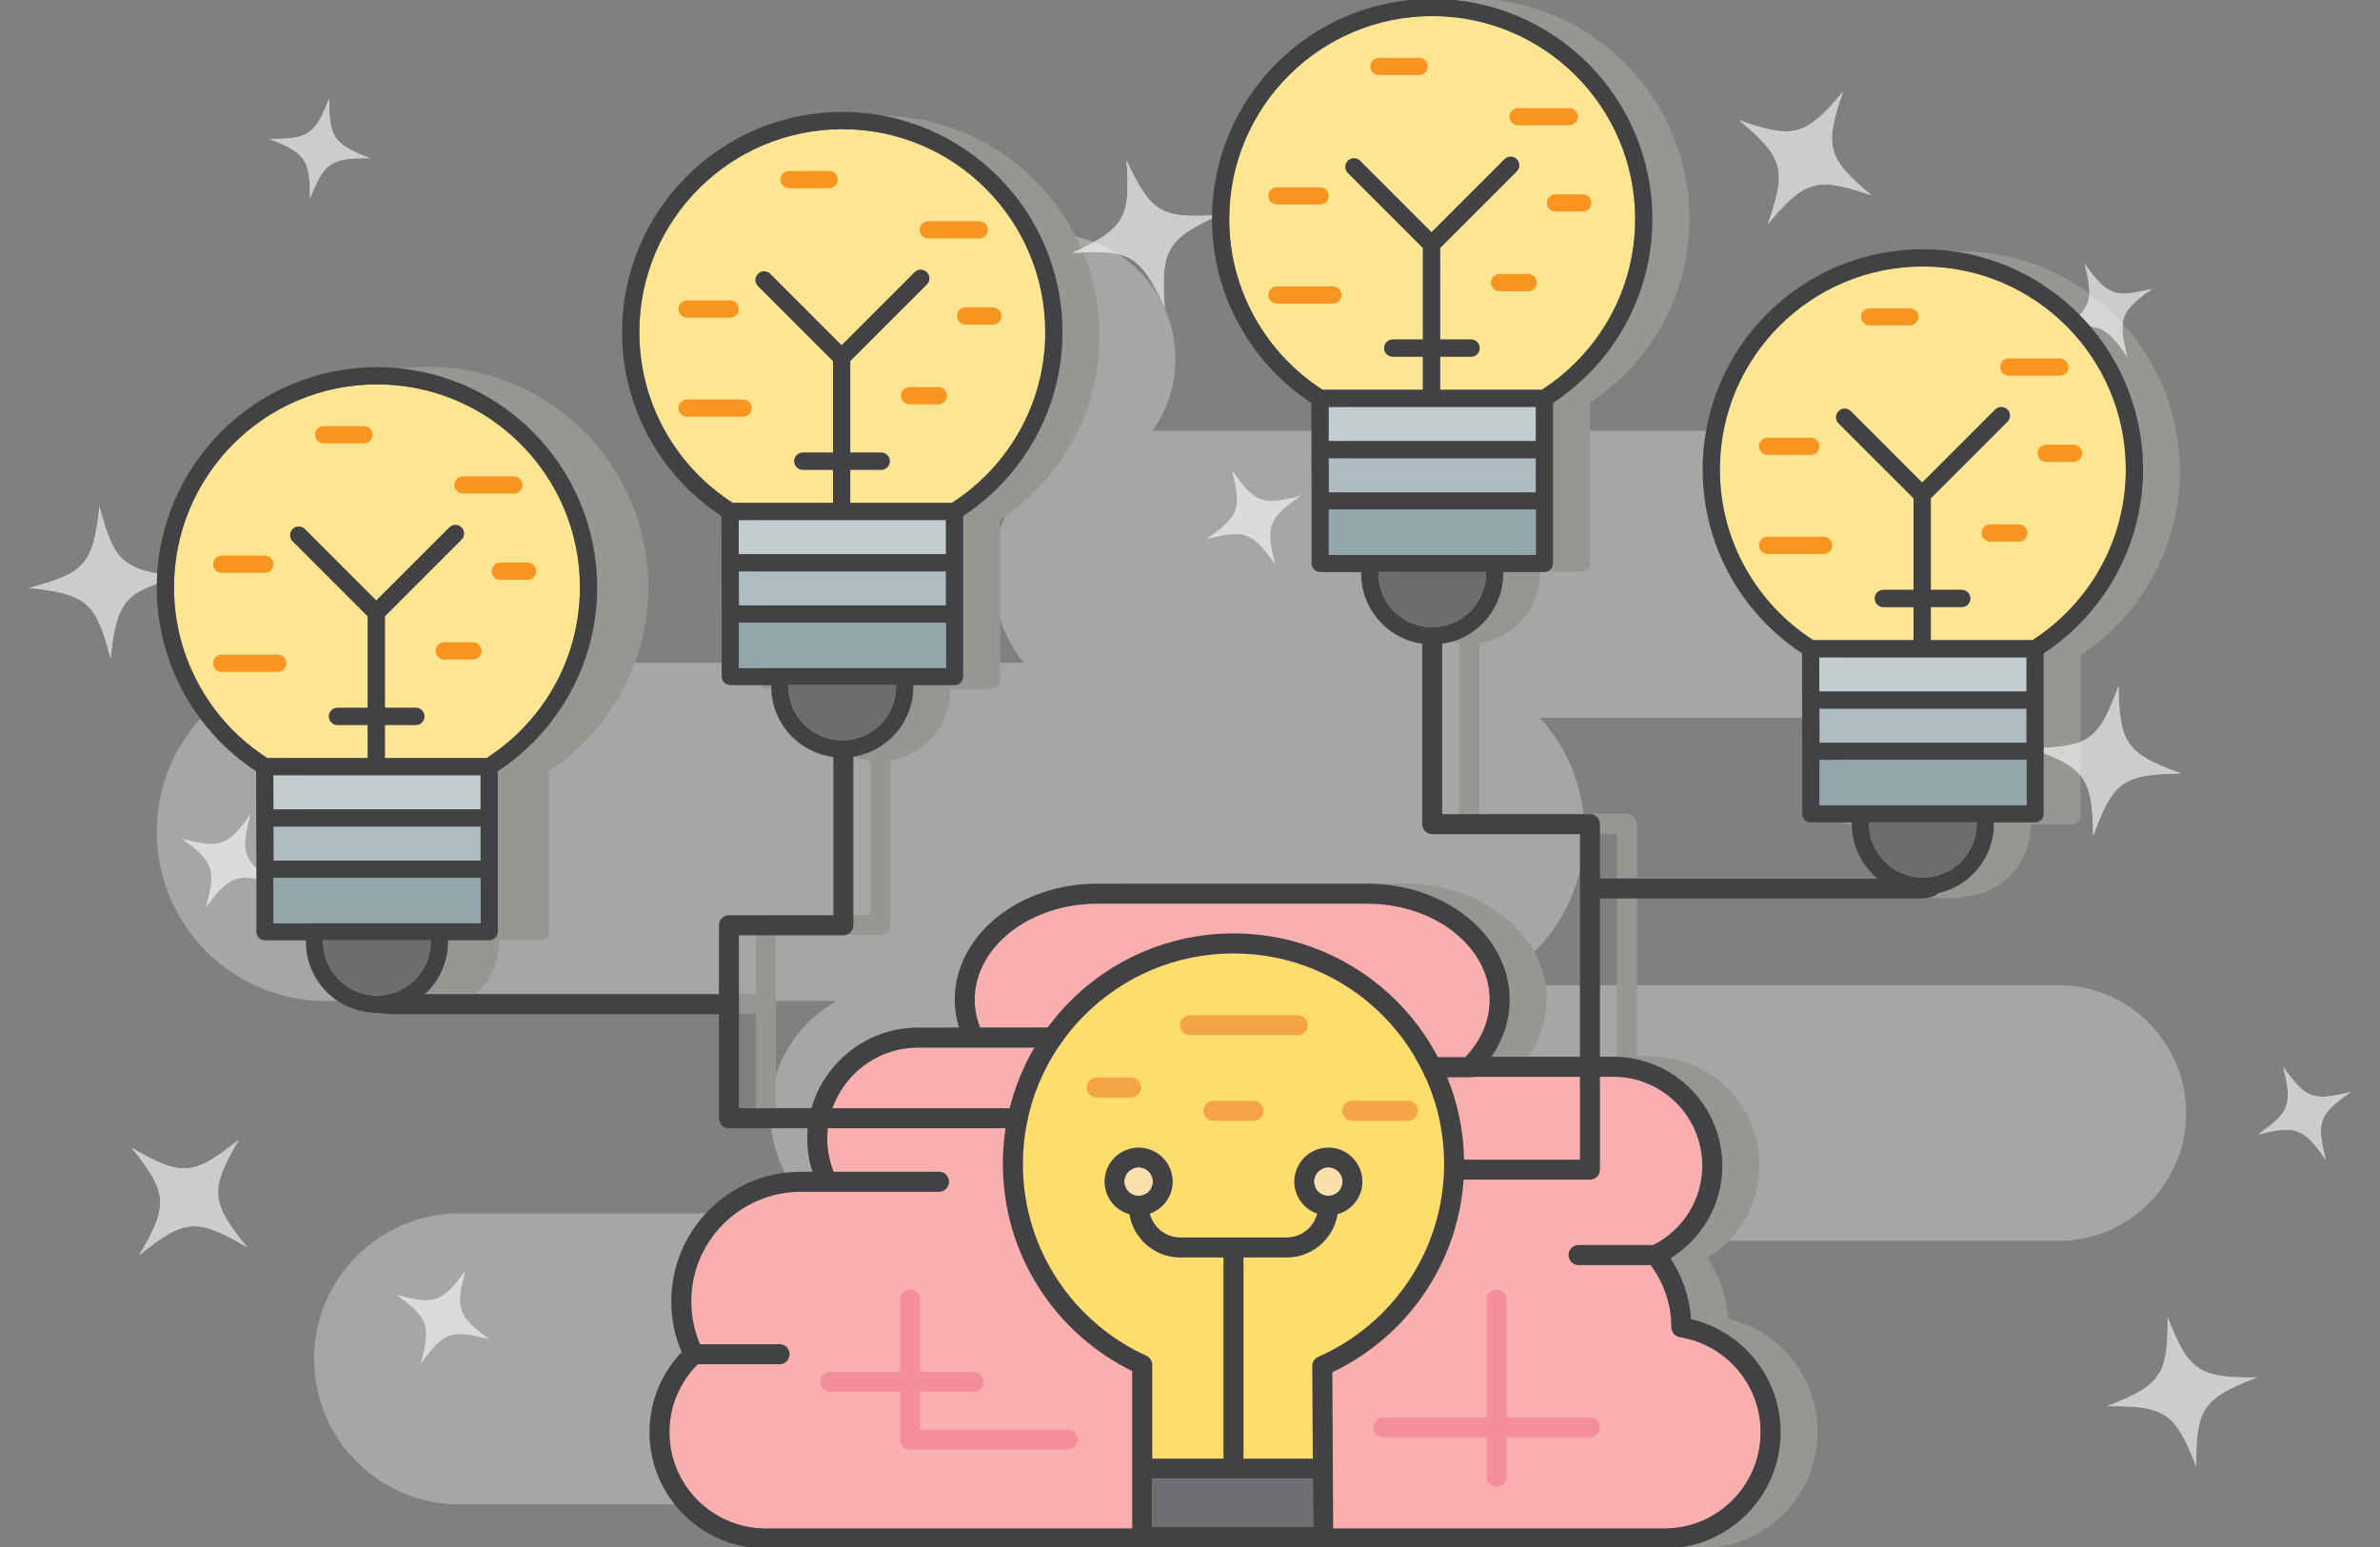 <?xml version="1.0" encoding="utf-8"?>
<!-- Generator: Adobe Illustrator 16.0.0, SVG Export Plug-In . SVG Version: 6.00 Build 0)  -->
<!DOCTYPE svg PUBLIC "-//W3C//DTD SVG 1.1//EN" "http://www.w3.org/Graphics/SVG/1.1/DTD/svg11.dtd">
<svg version="1.1" id="Layer_1" xmlns="http://www.w3.org/2000/svg" xmlns:xlink="http://www.w3.org/1999/xlink" x="0px" y="0px"
	 width="500px" height="325px" viewBox="0 0 500 325" enable-background="new 0 0 500 325" xml:space="preserve">
<rect x="0" y="0" width="500" height="325" fill="#808080" stroke="none"/>
<g>
	<path opacity="0.3" fill="#FFFFFF" d="M68.461,210.291h107.314c-8.31,4.568-13.949,13.4-13.949,23.552
		c0,8.547,4.009,16.145,10.239,21.067H96.557c-16.887,0-30.571,13.688-30.571,30.57c0,16.882,13.685,30.568,30.571,30.568h119.802
		c16.884,0,30.569-13.687,30.569-30.568c0-10.218-5.027-19.233-12.72-24.785h198.21c14.828,0,26.852-12.026,26.852-26.853
		c0-14.834-12.023-26.854-26.852-26.854H312.223c12.172-5.635,20.633-17.927,20.633-32.225c0-9.244-3.561-17.641-9.349-23.959
		h58.517c16.652,0,30.152-13.504,30.152-30.159c0-16.651-13.5-30.153-30.152-30.153h-139.87c2.989-4.264,4.774-9.438,4.774-15.039
		c0-14.513-11.763-26.272-26.273-26.272h-48.25c-14.51,0-26.272,11.76-26.272,26.272c0,14.51,11.763,26.272,26.272,26.272h42.884
		c-4.179,5.171-6.698,11.752-6.698,18.92c0,7.024,2.422,13.471,6.451,18.594H68.461c-19.619,0-35.525,15.907-35.525,35.524
		C32.936,194.387,48.842,210.291,68.461,210.291z"/>
	<path fill="#989690" d="M411.681,52.775c-25.55,0.001-46.257,20.709-46.257,46.256c0,16.16,8.308,30.371,20.87,38.637l0.024,9.816
		l0,0l0.028,10.775v13.119c0,0.477,0.192,0.943,0.53,1.28c0.337,0.337,0.803,0.528,1.279,0.528h8.598v0.283
		c0,4.371,1.887,8.288,4.879,11.018h-57.729v-11.423c0-1.16-0.94-2.101-2.102-2.101h-31.041v-35.71c0-0.036-0.01-0.07-0.011-0.104
		c7.253-1.019,12.836-7.23,12.837-14.766v-0.281h8.653c0.477,0,0.942-0.193,1.278-0.53c0.338-0.337,0.53-0.803,0.53-1.28V105.17
		V94.394V84.58c12.556-8.266,20.868-22.476,20.868-38.633c-0.002-25.549-20.713-46.256-46.258-46.258
		c-25.551,0.002-46.256,20.709-46.256,46.258c0,16.159,8.307,30.371,20.869,38.635l0.023,9.816c0,0.001,0,0.001,0,0.001
		l0.029,10.775v13.118c0,0.478,0.193,0.943,0.53,1.28s0.802,0.53,1.28,0.53h8.596v0.281c0,7.536,5.585,13.749,12.838,14.766
		c-0.002,0.035-0.01,0.068-0.01,0.104v37.811c0,0.553,0.224,1.095,0.615,1.485c0.391,0.392,0.932,0.615,1.484,0.615h31.043v46.77
		h-18.596c2.414-3.506,3.836-7.583,3.834-11.943c0.002-6.896-3.504-13.074-8.947-17.421c-5.447-4.36-12.86-6.994-21.006-6.997
		h-56.69c-8.147,0.003-15.56,2.637-21.008,6.998c-5.438,4.348-8.944,10.526-8.942,17.42c-0.002,2.01,0.338,3.951,0.901,5.809h-8.528
		c-10.682,0.001-19.662,7.172-22.445,16.957H163.02v-36.352h21.939c0.553,0,1.094-0.225,1.484-0.616
		c0.392-0.391,0.616-0.933,0.616-1.485v-34.567c7.137-1.119,12.6-7.276,12.601-14.729v-0.282h8.653c0.477,0,0.942-0.193,1.28-0.529
		c0.337-0.338,0.529-0.805,0.529-1.28v-13.125v-10.774v-9.814c12.555-8.265,20.867-22.475,20.867-38.633
		c0-25.55-20.713-46.256-46.258-46.258c-25.55,0.002-46.256,20.709-46.256,46.258c0,16.158,8.307,30.371,20.869,38.635l0.023,9.816
		c0,0,0,0,0,0.002l0.029,10.775v13.118c0,0.476,0.193,0.942,0.53,1.28c0.337,0.336,0.804,0.529,1.28,0.529h8.596v0.282
		c0,7.61,5.695,13.874,13.054,14.798v32.398h-21.939c-0.553,0-1.095,0.224-1.484,0.615c-0.392,0.391-0.616,0.933-0.616,1.484v14.471
		H99.986c2.992-2.73,4.882-6.647,4.882-11.019v-0.282h8.652c0.478,0,0.943-0.193,1.28-0.529c0.337-0.337,0.529-0.803,0.529-1.28
		v-13.124v-10.775v-9.813c12.555-8.266,20.867-22.476,20.867-38.634c0-25.548-20.713-46.256-46.258-46.257
		c-25.549,0.001-46.256,20.709-46.256,46.257c0,16.16,8.307,30.371,20.869,38.636l0.023,9.816c0,0.001,0,0.001,0,0.001l0.031,10.775
		v13.118c0,0.478,0.191,0.943,0.528,1.28c0.337,0.336,0.804,0.529,1.28,0.529h8.596v0.282c0.002,7.857,6.068,14.277,13.771,14.87
		c0.331,0.22,0.729,0.35,1.157,0.35h68.879v21.882c0,0.552,0.225,1.094,0.616,1.485c0.39,0.391,0.932,0.615,1.484,0.615h16.559
		c-0.067,0.723-0.111,1.455-0.111,2.195c0,2.425,0.405,4.747,1.095,6.941h-2.399c-15.058,0-27.259,12.202-27.261,27.259
		c0,3.78,0.788,7.374,2.182,10.639c-4.162,4.374-6.759,10.28-6.758,16.803c0,13.498,10.941,24.438,24.439,24.44h188.754
		c13.496-0.002,24.438-10.942,24.438-24.44c-0.003-11.562-8.028-21.202-18.813-23.747c-0.313-4.699-1.86-9.067-4.33-12.768
		c6.527-4.026,10.893-11.22,10.895-19.456c-0.002-12.642-10.246-22.888-22.889-22.89h-2.814v-33.246h67.691
		c0.426,0,0.818-0.128,1.148-0.344c7.748-0.549,13.863-6.988,13.864-14.875v-0.283h8.653c0.478,0,0.943-0.191,1.279-0.528
		c0.338-0.337,0.53-0.804,0.53-1.28v-13.124v-10.775v-9.813c12.556-8.266,20.866-22.477,20.866-38.635
		C457.938,73.482,437.225,52.776,411.681,52.775z"/>
	<g opacity="0.6">
		<g>
			<g>
				<path fill="#FFFFFF" d="M50.169,239.44c-6.153,10.516-5.968,13.038,1.667,22.532c-10.514-6.152-13.038-5.967-22.532,1.666
					c6.155-10.513,5.968-13.037-1.667-22.532C38.152,247.262,40.674,247.075,50.169,239.44z"/>
				<path fill="#FFFFFF" d="M50.169,239.44c-6.153,10.516-5.968,13.038,1.667,22.532c-10.514-6.152-13.038-5.967-22.532,1.666
					c6.155-10.513,5.968-13.037-1.667-22.532C38.152,247.262,40.674,247.075,50.169,239.44z"/>
			</g>
			<g>
				<path fill="#FFFFFF" d="M88.445,286.379c2.147-7.896,1.584-9.498-5.029-14.316c7.895,2.146,9.5,1.582,14.317-5.031
					c-2.147,7.896-1.583,9.5,5.03,14.319C94.865,279.203,93.264,279.766,88.445,286.379z"/>
				<path fill="#FFFFFF" d="M88.445,286.379c2.147-7.896,1.584-9.498-5.029-14.316c7.895,2.146,9.5,1.582,14.317-5.031
					c-2.147,7.896-1.583,9.5,5.03,14.319C94.865,279.203,93.264,279.766,88.445,286.379z"/>
			</g>
			<g>
				<path fill="#FFFFFF" d="M43.309,190.539c2.149-7.898,1.586-9.5-5.028-14.318c7.896,2.147,9.498,1.583,14.317-5.03
					c-2.146,7.897-1.582,9.499,5.031,14.318C49.73,183.361,48.127,183.926,43.309,190.539z"/>
				<path fill="#FFFFFF" d="M43.309,190.539c2.149-7.898,1.586-9.5-5.028-14.318c7.896,2.147,9.498,1.583,14.317-5.03
					c-2.146,7.897-1.582,9.499,5.031,14.318C49.73,183.361,48.127,183.926,43.309,190.539z"/>
			</g>
			<g>
				<path fill="#FFFFFF" d="M65.115,41.746c0.066-8.184-0.888-9.591-8.512-12.563c8.184,0.063,9.59-0.89,12.565-8.515
					c-0.063,8.185,0.89,9.59,8.513,12.566C69.498,33.168,68.09,34.122,65.115,41.746z"/>
				<path fill="#FFFFFF" d="M65.115,41.746c0.066-8.184-0.888-9.591-8.512-12.563c8.184,0.063,9.59-0.89,12.565-8.515
					c-0.063,8.185,0.89,9.59,8.513,12.566C69.498,33.168,68.09,34.122,65.115,41.746z"/>
			</g>
			<g>
				<path fill="#FFFFFF" d="M37.992,121.176c-11.792,3.069-13.445,4.981-14.775,17.093c-3.07-11.79-4.984-13.443-17.096-14.774
					c11.791-3.069,13.446-4.982,14.778-17.094C23.967,118.192,25.88,119.845,37.992,121.176z"/>
				<path fill="#FFFFFF" d="M37.992,121.176c-11.792,3.069-13.445,4.981-14.775,17.093c-3.07-11.79-4.984-13.443-17.096-14.774
					c11.791-3.069,13.446-4.982,14.778-17.094C23.967,118.192,25.88,119.845,37.992,121.176z"/>
			</g>
		</g>
		<g>
			<g>
				<path fill="#FFFFFF" d="M256.145,45.138c-11.047,5.143-12.328,7.323-11.455,19.474c-5.145-11.043-7.325-12.325-19.478-11.451
					c11.046-5.145,12.329-7.324,11.456-19.478C241.811,44.729,243.992,46.009,256.145,45.138z"/>
				<path fill="#FFFFFF" d="M256.145,45.138c-11.047,5.143-12.328,7.323-11.455,19.474c-5.145-11.043-7.325-12.325-19.478-11.451
					c11.046-5.145,12.329-7.324,11.456-19.478C241.811,44.729,243.992,46.009,256.145,45.138z"/>
			</g>
			<g>
				<path fill="#FFFFFF" d="M253.611,113.184c6.698-4.704,7.289-6.296,5.279-14.228c4.703,6.697,6.295,7.286,14.23,5.278
					c-6.699,4.703-7.289,6.296-5.281,14.229C263.138,111.766,261.545,111.174,253.611,113.184z"/>
				<path fill="#FFFFFF" d="M253.611,113.184c6.698-4.704,7.289-6.296,5.279-14.228c4.703,6.697,6.295,7.286,14.23,5.278
					c-6.699,4.703-7.289,6.296-5.281,14.229C263.138,111.766,261.545,111.174,253.611,113.184z"/>
			</g>
			<g>
				<path fill="#FFFFFF" d="M432.661,69.598c6.697-4.703,7.288-6.297,5.278-14.227c4.705,6.696,6.297,7.286,14.23,5.276
					c-6.697,4.704-7.288,6.296-5.281,14.229C442.187,68.178,440.594,67.588,432.661,69.598z"/>
				<path fill="#FFFFFF" d="M432.661,69.598c6.697-4.703,7.288-6.297,5.278-14.227c4.705,6.696,6.297,7.286,14.23,5.276
					c-6.697,4.704-7.288,6.296-5.281,14.229C442.187,68.178,440.594,67.588,432.661,69.598z"/>
			</g>
			<g>
				<path fill="#FFFFFF" d="M474.369,238.34c6.699-4.703,7.289-6.297,5.278-14.227c4.704,6.696,6.296,7.286,14.231,5.276
					c-6.699,4.704-7.29,6.296-5.282,14.229C483.896,236.92,482.303,236.33,474.369,238.34z"/>
				<path fill="#FFFFFF" d="M474.369,238.34c6.699-4.703,7.289-6.297,5.278-14.227c4.704,6.696,6.296,7.286,14.231,5.276
					c-6.699,4.704-7.29,6.296-5.282,14.229C483.896,236.92,482.303,236.33,474.369,238.34z"/>
			</g>
			<g>
				<path fill="#FFFFFF" d="M393.188,41.062c-11.51-3.998-13.948-3.328-21.781,6.003c3.997-11.508,3.324-13.949-6.006-21.783
					c11.508,4,13.948,3.327,21.784-6.003C383.184,30.788,383.855,33.225,393.188,41.062z"/>
				<path fill="#FFFFFF" d="M393.188,41.062c-11.51-3.998-13.948-3.328-21.781,6.003c3.997-11.508,3.324-13.949-6.006-21.783
					c11.508,4,13.948,3.327,21.784-6.003C383.184,30.788,383.855,33.225,393.188,41.062z"/>
			</g>
			<g>
				<path fill="#FFFFFF" d="M458.17,162.493c-12.182,0.18-14.244,1.646-18.413,13.094c-0.181-12.182-1.647-14.243-13.096-18.413
					c12.183-0.18,14.245-1.646,18.415-13.094C445.256,156.262,446.722,158.323,458.17,162.493z"/>
				<path fill="#FFFFFF" d="M458.17,162.493c-12.182,0.18-14.244,1.646-18.413,13.094c-0.181-12.182-1.647-14.243-13.096-18.413
					c12.183-0.18,14.245-1.646,18.415-13.094C445.256,156.262,446.722,158.323,458.17,162.493z"/>
			</g>
			<g>
				<path fill="#FFFFFF" d="M474.084,289.391c-11.352,4.423-12.773,6.518-12.68,18.699c-4.426-11.353-6.52-12.771-18.703-12.68
					c11.353-4.425,12.773-6.518,12.684-18.7C459.807,288.063,461.9,289.48,474.084,289.391z"/>
				<path fill="#FFFFFF" d="M474.084,289.391c-11.352,4.423-12.773,6.518-12.68,18.699c-4.426-11.353-6.52-12.771-18.703-12.68
					c11.353-4.425,12.773-6.518,12.684-18.7C459.807,288.063,461.9,289.48,474.084,289.391z"/>
			</g>
		</g>
	</g>
	<g>
		<g>
			<path fill="#F8AFAD" d="M352.904,280.918c-1.014-0.164-1.762-1.044-1.764-2.071c-0.009-4.909-1.635-9.414-4.359-13.076h-15.148
				c-1.16,0-2.101-0.941-2.101-2.101c0-1.16,0.94-2.101,2.101-2.101h15.689c6.113-3.086,10.306-9.371,10.305-16.671
				c-0.002-5.166-2.089-9.826-5.473-13.215c-3.389-3.385-8.049-5.473-13.216-5.473h-28.307c-0.546,0-1.11,0.033-1.691,0.087
				c-0.022,0.001-0.043-0.005-0.065-0.005c-0.041,0.004-0.082,0.014-0.123,0.014H297.77c-1.16,0-2.102-0.941-2.102-2.101
				c0-1.16,0.941-2.101,2.102-2.101h10.074c3.246-3.423,5.113-7.568,5.116-12.039c-0.001-5.433-2.731-10.412-7.37-14.143
				c-4.633-3.715-11.146-6.077-18.381-6.074H230.52c-7.238-0.003-13.75,2.359-18.381,6.074c-4.64,3.73-7.368,8.709-7.37,14.143
				c0.001,2.015,0.41,3.951,1.132,5.809h15.502c1.159,0,2.1,0.94,2.1,2.1c0,1.16-0.94,2.102-2.1,2.102H204.5h-11.559
				c-5.299,0-10.074,2.141-13.545,5.608c-3.469,3.472-5.607,8.245-5.607,13.544c0,2.457,0.496,4.779,1.344,6.94h22.133
				c1.159,0,2.1,0.94,2.1,2.101s-0.94,2.101-2.1,2.101h-23.541h-5.443c-6.374,0.002-12.126,2.577-16.306,6.753
				c-4.177,4.18-6.752,9.932-6.753,16.306c0,3.188,0.66,6.209,1.838,8.972h16.701c1.161,0,2.102,0.94,2.102,2.101
				c0,1.159-0.94,2.101-2.102,2.101h-17.168c-3.661,3.67-5.946,8.684-5.947,14.269c0,5.595,2.262,10.642,5.928,14.312
				c3.67,3.666,8.716,5.927,14.311,5.928h188.754c5.594-0.001,10.641-2.262,14.311-5.928c3.664-3.67,5.926-8.717,5.927-14.312
				C369.879,290.805,362.526,282.483,352.904,280.918z"/>
			<path fill="#424143" d="M355.264,277.123c-0.313-4.699-1.861-9.067-4.33-12.768c6.527-4.026,10.893-11.22,10.895-19.457
				c-0.002-12.643-10.246-22.889-22.89-22.889h-25.61c2.412-3.509,3.835-7.583,3.833-11.943c0.002-6.896-3.505-13.074-8.946-17.42
				c-5.447-4.361-12.859-6.995-21.006-6.998H230.52c-8.147,0.003-15.56,2.637-21.008,6.998c-5.441,4.348-8.946,10.524-8.944,17.42
				c0,2.011,0.339,3.951,0.903,5.809h-8.529c-12.902,0-23.354,10.451-23.354,23.354c-0.002,2.425,0.404,4.749,1.094,6.94h-2.4
				c-15.057,0.002-27.259,12.203-27.26,27.26c-0.002,3.78,0.787,7.374,2.183,10.641c-4.163,4.372-6.761,10.278-6.759,16.801
				c0.001,13.498,10.941,24.439,24.439,24.44h188.754c13.496-0.001,24.438-10.942,24.438-24.44
				C374.074,289.306,366.049,279.667,355.264,277.123z M363.949,315.182c-3.67,3.666-8.717,5.927-14.311,5.928H160.885
				c-5.595-0.001-10.641-2.262-14.311-5.928c-3.666-3.67-5.928-8.717-5.928-14.312c0.001-5.585,2.286-10.599,5.947-14.269h17.168
				c1.161,0,2.102-0.941,2.102-2.101c0-1.16-0.94-2.101-2.102-2.101h-16.701c-1.178-2.763-1.838-5.783-1.838-8.972
				c0.001-6.374,2.576-12.126,6.753-16.306c4.18-4.176,9.932-6.751,16.306-6.753h5.443h23.541c1.159,0,2.1-0.94,2.1-2.101
				s-0.94-2.101-2.1-2.101h-22.133c-0.848-2.161-1.344-4.483-1.344-6.94c0-5.299,2.139-10.072,5.607-13.544
				c3.471-3.468,8.246-5.608,13.545-5.608H204.5h16.902c1.159,0,2.1-0.941,2.1-2.102c0-1.159-0.94-2.1-2.1-2.1H205.9
				c-0.722-1.857-1.131-3.794-1.132-5.809c0.002-5.434,2.73-10.412,7.37-14.143c4.631-3.715,11.143-6.077,18.381-6.074h56.689
				c7.234-0.003,13.748,2.359,18.381,6.074c4.639,3.73,7.369,8.71,7.37,14.143c-0.003,4.471-1.87,8.616-5.116,12.039H297.77
				c-1.16,0-2.102,0.94-2.102,2.101c0,1.159,0.941,2.101,2.102,2.101h10.982c0.041,0,0.082-0.01,0.123-0.014
				c0.022,0,0.043,0.006,0.065,0.005c0.581-0.054,1.146-0.087,1.691-0.087h28.307c5.167,0,9.827,2.088,13.216,5.473
				c3.384,3.389,5.471,8.049,5.473,13.215c0.001,7.3-4.191,13.585-10.305,16.671h-15.689c-1.16,0-2.101,0.94-2.101,2.101
				c0,1.159,0.94,2.101,2.101,2.101h15.148c2.725,3.662,4.351,8.167,4.359,13.076c0.002,1.027,0.75,1.907,1.764,2.071
				c9.622,1.565,16.975,9.887,16.972,19.952C369.875,306.465,367.613,311.512,363.949,315.182z"/>
		</g>
		<path fill="#F48E9D" d="M334.024,297.773H316.52v-24.74c0-1.159-0.941-2.101-2.101-2.101c-1.161,0-2.101,0.941-2.101,2.101v24.74
			h-21.706c-1.161,0-2.101,0.941-2.101,2.102c0,1.159,0.939,2.1,2.101,2.1h21.706v8.273c0,1.16,0.939,2.101,2.101,2.101
			c1.159,0,2.101-0.94,2.101-2.101v-8.273h17.505c1.159,0,2.101-0.94,2.101-2.1C336.125,298.715,335.184,297.773,334.024,297.773z"
			/>
		<path fill="#F48E9D" d="M224.326,300.342h-31.041v-7.936H204.5c1.16,0,2.1-0.94,2.1-2.101c0-1.159-0.939-2.101-2.1-2.101h-11.215
			v-15.172c0-1.159-0.941-2.101-2.102-2.101c-1.161,0-2.1,0.941-2.1,2.101v15.172h-14.647c-1.16,0-2.101,0.941-2.101,2.101
			c0,1.16,0.94,2.101,2.101,2.101h14.647v10.035c0,0.553,0.224,1.095,0.613,1.485c0.393,0.392,0.933,0.616,1.486,0.616h33.143
			c1.16,0,2.1-0.941,2.1-2.102C226.426,301.282,225.486,300.342,224.326,300.342z"/>
	</g>
	<g>
		<g>
			<g>
				<polygon fill="#AEBDC2" points="279.161,103.434 322.652,103.434 322.652,96.277 279.141,96.277 				"/>
				<polygon fill="#C2CDCF" points="279.114,85.499 279.132,92.659 322.652,92.659 322.652,85.499 				"/>
				<path fill="#FEE591" d="M331.029,15.87c-7.723-7.718-18.37-12.486-30.149-12.487c-11.781,0.001-22.429,4.77-30.149,12.487
					c-7.719,7.722-12.486,18.37-12.488,30.149c0,15.06,7.814,28.271,19.607,35.861h21.08v-6.942h-6.334
					c-0.999,0-1.809-0.809-1.809-1.809c0-0.999,0.81-1.81,1.809-1.81h6.334V52.096l-15.756-15.758c-0.707-0.707-0.707-1.854,0-2.561
					c0.706-0.705,1.854-0.705,2.559,0l15.007,15.008l15.345-15.346c0.707-0.706,1.854-0.706,2.56,0s0.706,1.853,0,2.559
					l-16.095,16.098V71.32h6.504c0.999,0,1.809,0.811,1.809,1.81c0,1-0.81,1.809-1.809,1.809h-6.504v6.942h21.363
					c11.789-7.59,19.607-20.802,19.607-35.861C343.518,34.24,338.749,23.592,331.029,15.87z"/>
				<path fill="#424143" d="M347.139,46.02c-0.002-25.547-20.713-46.254-46.259-46.256c-25.55,0.002-46.255,20.709-46.256,46.256
					c0,16.16,8.308,30.371,20.87,38.637l0.023,9.816l0,0l0,0l0.029,10.776v13.118c0,0.477,0.193,0.943,0.531,1.281
					c0.335,0.336,0.802,0.529,1.277,0.529h8.598v0.281c0,8.248,6.682,14.928,14.927,14.928s14.929-6.68,14.929-14.928v-0.281h8.654
					c0.476,0,0.942-0.193,1.277-0.529c0.338-0.338,0.531-0.805,0.531-1.281v-13.124V94.469v-9.814
					C338.827,76.389,347.139,62.178,347.139,46.02z M322.652,116.559H314h-26.238h-8.596v-9.506h43.486V116.559z M312.189,120.459
					c0,3.131-1.263,5.946-3.313,7.998c-2.053,2.049-4.868,3.31-7.997,3.312c-3.129-0.002-5.944-1.263-7.995-3.312
					c-2.051-2.052-3.313-4.867-3.314-7.998v-0.281h22.619V120.459z M322.652,103.434h-43.491l-0.021-7.156h43.512V103.434z
					 M322.652,92.659h-43.521l-0.018-7.16h43.538V92.659z M323.912,81.881h-21.363v-6.942h6.504c0.999,0,1.809-0.809,1.809-1.809
					c0-0.999-0.81-1.81-1.809-1.81h-6.504V52.096l16.095-16.098c0.706-0.706,0.706-1.853,0-2.559s-1.853-0.706-2.56,0
					l-15.345,15.346l-15.007-15.008c-0.705-0.705-1.853-0.705-2.559,0c-0.707,0.707-0.707,1.854,0,2.561l15.756,15.758V71.32h-6.334
					c-0.999,0-1.809,0.811-1.809,1.81c0,1,0.81,1.809,1.809,1.809h6.334v6.942h-21.08c-11.793-7.59-19.607-20.802-19.607-35.861
					c0.002-11.779,4.77-22.428,12.488-30.149c7.721-7.718,18.368-12.486,30.149-12.487c11.779,0.001,22.427,4.77,30.149,12.487
					c7.72,7.722,12.488,18.37,12.49,30.149C343.52,61.079,335.701,74.291,323.912,81.881z"/>
				<polygon fill="#94A7AD" points="279.166,116.559 287.762,116.559 314,116.559 322.652,116.559 322.652,107.053 279.166,107.053 
									"/>
				<path fill="#6C6D6D" d="M289.57,120.459c0.002,3.131,1.264,5.946,3.314,7.998c2.051,2.049,4.866,3.31,7.995,3.312
					c3.129-0.002,5.944-1.263,7.997-3.312c2.05-2.052,3.313-4.867,3.313-7.998v-0.281H289.57V120.459z"/>
			</g>
			<path fill="#F89521" d="M318.938,26.328h10.707c1,0,1.81-0.811,1.81-1.811s-0.81-1.809-1.81-1.809h-10.707
				c-1.001,0-1.81,0.809-1.81,1.809S317.938,26.328,318.938,26.328"/>
			<path fill="#F89521" d="M298.127,12.152h-8.443c-1,0-1.81,0.81-1.81,1.81c0,0.999,0.81,1.81,1.81,1.81h8.443
				c1,0,1.809-0.811,1.809-1.81C299.936,12.962,299.127,12.152,298.127,12.152"/>
			<path fill="#F89521" d="M280.031,60.162H268.27c-0.999,0-1.809,0.811-1.809,1.811c0,0.999,0.81,1.809,1.809,1.809h11.762
				c1,0,1.809-0.81,1.809-1.809C281.84,60.973,281.031,60.162,280.031,60.162"/>
			<path fill="#F89521" d="M315.018,61.185h6.033c1,0,1.81-0.811,1.81-1.81c0-1-0.81-1.809-1.81-1.809h-6.033
				c-1,0-1.81,0.809-1.81,1.809C313.208,60.374,314.018,61.185,315.018,61.185"/>
			<path fill="#F89521" d="M277.326,39.352h-9.057c-0.999,0-1.809,0.81-1.809,1.81c0,1.001,0.81,1.81,1.809,1.81h9.057
				c1,0,1.811-0.809,1.811-1.81C279.137,40.161,278.326,39.352,277.326,39.352"/>
			<path fill="#F89521" d="M326.779,44.441h5.73c1,0,1.811-0.809,1.811-1.809s-0.811-1.81-1.811-1.81h-5.73
				c-0.998,0-1.809,0.81-1.809,1.81S325.781,44.441,326.779,44.441"/>
		</g>
		<g>
			<g>
				<polygon fill="#AEBDC2" points="155.233,127.191 198.725,127.191 198.725,120.035 155.213,120.035 				"/>
				<polygon fill="#C2CDCF" points="155.186,109.258 155.204,116.416 198.725,116.416 198.725,109.258 				"/>
				<path fill="#FEE591" d="M207.101,39.629c-7.722-7.719-18.371-12.488-30.148-12.489c-11.781,0.001-22.429,4.771-30.15,12.489
					c-7.719,7.721-12.485,18.369-12.487,30.148c0,15.059,7.814,28.271,19.607,35.861h21.079v-6.941h-6.333
					c-0.999,0-1.809-0.811-1.809-1.81c0-1.001,0.81-1.81,1.809-1.81h6.333V75.854l-15.755-15.759c-0.707-0.706-0.707-1.853,0-2.559
					c0.706-0.707,1.852-0.707,2.559,0l15.006,15.008l15.346-15.347c0.707-0.707,1.853-0.707,2.559,0
					c0.707,0.706,0.707,1.852,0,2.559l-16.094,16.098v19.225h6.504c0.999,0,1.809,0.809,1.809,1.81c0,0.999-0.81,1.81-1.809,1.81
					h-6.504v6.941h21.363c11.788-7.591,19.607-20.803,19.607-35.861C219.59,57.998,214.821,47.35,207.101,39.629z"/>
				<path fill="#424143" d="M223.21,69.777c-0.001-25.547-20.712-46.255-46.258-46.257c-25.55,0.002-46.256,20.71-46.257,46.257
					c0,16.159,8.309,30.371,20.869,38.636l0.025,9.816l0,0c0,0.002,0,0.002,0,0.002l0.029,10.774v13.12
					c0,0.475,0.192,0.941,0.529,1.279c0.337,0.337,0.804,0.529,1.279,0.529h8.598v0.282c0,8.248,6.682,14.928,14.927,14.928
					s14.928-6.68,14.929-14.928v-0.282h8.652c0.478,0,0.942-0.192,1.279-0.529c0.338-0.338,0.531-0.805,0.531-1.279v-13.125v-10.774
					v-9.814C214.898,100.146,223.21,85.936,223.21,69.777z M198.725,140.316h-8.654h-26.236h-8.598v-9.507h43.488V140.316z
					 M188.262,144.217c-0.002,3.131-1.262,5.945-3.313,7.997c-2.052,2.051-4.868,3.311-7.997,3.313
					c-3.129-0.002-5.944-1.262-7.997-3.313c-2.049-2.052-3.311-4.866-3.313-7.997v-0.282h22.619V144.217z M198.725,127.191h-43.491
					l-0.021-7.156h43.512V127.191z M198.725,116.416h-43.521l-0.019-7.158h43.539V116.416z M199.984,105.639h-21.363v-6.941h6.504
					c0.999,0,1.809-0.811,1.809-1.81c0-1.001-0.81-1.81-1.809-1.81h-6.504V75.854l16.094-16.098c0.707-0.707,0.707-1.853,0-2.559
					c-0.706-0.707-1.852-0.707-2.559,0l-15.346,15.347l-15.006-15.008c-0.707-0.707-1.853-0.707-2.559,0
					c-0.707,0.706-0.707,1.853,0,2.559l15.755,15.759v19.225h-6.333c-0.999,0-1.809,0.809-1.809,1.81c0,0.999,0.81,1.81,1.809,1.81
					h6.333v6.941h-21.079c-11.793-7.591-19.607-20.803-19.607-35.861c0.002-11.779,4.769-22.428,12.487-30.148
					c7.722-7.719,18.369-12.488,30.15-12.489c11.777,0.001,22.427,4.771,30.148,12.489c7.721,7.721,12.489,18.369,12.491,30.148
					C219.592,84.836,211.772,98.048,199.984,105.639z"/>
				<polygon fill="#94A7AD" points="155.236,140.316 163.834,140.316 190.07,140.316 198.725,140.316 198.725,130.81 
					155.236,130.81 				"/>
				<path fill="#6C6D6D" d="M165.643,144.217c0.002,3.131,1.264,5.945,3.313,7.997c2.053,2.051,4.868,3.311,7.997,3.313
					c3.129-0.002,5.945-1.262,7.997-3.313c2.051-2.052,3.311-4.866,3.313-7.997v-0.282h-22.619V144.217z"/>
			</g>
			<path fill="#F89521" d="M195.01,50.086h10.707c1,0,1.81-0.811,1.81-1.811s-0.81-1.809-1.81-1.809H195.01
				c-1,0-1.809,0.809-1.809,1.809S194.01,50.086,195.01,50.086"/>
			<path fill="#F89521" d="M174.199,35.91h-8.443c-1,0-1.811,0.81-1.811,1.81c0,0.999,0.811,1.809,1.811,1.809h8.443
				c0.999,0,1.809-0.81,1.809-1.809C176.008,36.72,175.198,35.91,174.199,35.91"/>
			<path fill="#F89521" d="M156.104,83.92h-11.762c-1,0-1.81,0.81-1.81,1.81c0,0.999,0.81,1.81,1.81,1.81h11.762
				c0.999,0,1.809-0.811,1.809-1.81C157.912,84.729,157.103,83.92,156.104,83.92"/>
			<path fill="#F89521" d="M191.09,84.941h6.033c0.999,0,1.809-0.81,1.809-1.809c0-1.001-0.81-1.811-1.809-1.811h-6.033
				c-1,0-1.81,0.81-1.81,1.811C189.28,84.132,190.09,84.941,191.09,84.941"/>
			<path fill="#F89521" d="M153.398,63.11h-9.057c-1,0-1.81,0.81-1.81,1.809s0.81,1.809,1.81,1.809h9.057c1,0,1.81-0.81,1.81-1.809
				S154.398,63.11,153.398,63.11"/>
			<path fill="#F89521" d="M202.852,68.2h5.73c1,0,1.809-0.81,1.809-1.81s-0.809-1.81-1.809-1.81h-5.73
				c-0.998,0-1.809,0.81-1.809,1.81S201.854,68.2,202.852,68.2"/>
		</g>
		<g>
			<g>
				<polygon fill="#AEBDC2" points="382.241,156.035 425.732,156.035 425.732,148.879 382.221,148.879 				"/>
				<polygon fill="#C2CDCF" points="382.193,138.101 382.211,145.26 425.732,145.26 425.732,138.101 				"/>
				<path fill="#FEE591" d="M434.109,68.472c-7.723-7.718-18.371-12.486-30.148-12.488c-11.781,0.002-22.429,4.771-30.15,12.488
					c-7.719,7.722-12.486,18.369-12.488,30.149c0,15.059,7.814,28.271,19.607,35.861h21.08v-6.942h-6.334
					c-0.998,0-1.809-0.81-1.809-1.809c0-1,0.811-1.81,1.809-1.81h6.334v-19.226l-15.756-15.757c-0.707-0.708-0.707-1.854,0-2.561
					c0.707-0.705,1.853-0.705,2.559,0l15.006,15.008l15.346-15.347c0.707-0.706,1.853-0.706,2.561,0c0.706,0.707,0.706,1.853,0,2.56
					l-16.096,16.097v19.226h6.504c1,0,1.809,0.81,1.809,1.81c0,0.999-0.809,1.809-1.809,1.809h-6.504v6.942h21.363
					c11.789-7.591,19.607-20.803,19.607-35.861C446.599,86.841,441.829,76.193,434.109,68.472z"/>
				<path fill="#424143" d="M450.218,98.621c-0.001-25.547-20.712-46.255-46.257-46.256c-25.551,0.001-46.256,20.709-46.258,46.256
					c0,16.16,8.309,30.371,20.871,38.635l0.023,9.818l0,0l0,0l0.029,10.775v13.119c0,0.477,0.193,0.941,0.53,1.28
					c0.337,0.336,0.804,0.529,1.278,0.529h8.598v0.281c0,8.248,6.682,14.929,14.928,14.929c8.245,0,14.927-6.681,14.928-14.929
					v-0.281h8.653c0.477,0,0.943-0.193,1.278-0.529c0.338-0.339,0.531-0.804,0.531-1.28v-13.125v-10.774v-9.813
					C441.906,128.99,450.218,114.779,450.218,98.621z M425.732,169.16h-8.652h-26.238h-8.596v-9.507h43.486V169.16z M415.27,173.06
					c-0.002,3.131-1.262,5.947-3.312,7.998c-2.054,2.05-4.868,3.311-7.997,3.312c-3.13-0.001-5.945-1.262-7.997-3.312
					c-2.049-2.051-3.311-4.867-3.313-7.998v-0.281h22.618V173.06z M425.732,156.035h-43.491l-0.021-7.156h43.512V156.035z
					 M425.732,145.26h-43.521l-0.018-7.159h43.539V145.26z M426.992,134.482h-21.363v-6.942h6.504c1,0,1.809-0.81,1.809-1.809
					c0-1-0.809-1.81-1.809-1.81h-6.504v-19.226L421.725,88.6c0.706-0.707,0.706-1.853,0-2.56c-0.708-0.706-1.854-0.706-2.561,0
					l-15.346,15.347l-15.006-15.008c-0.706-0.705-1.852-0.705-2.559,0c-0.707,0.707-0.707,1.853,0,2.561l15.756,15.757v19.226
					h-6.334c-0.998,0-1.809,0.81-1.809,1.81c0,0.999,0.811,1.809,1.809,1.809h6.334v6.942h-21.08
					c-11.793-7.591-19.607-20.803-19.607-35.861c0.002-11.78,4.77-22.428,12.488-30.149c7.722-7.718,18.369-12.486,30.15-12.488
					c11.777,0.002,22.426,4.771,30.148,12.488c7.72,7.722,12.489,18.369,12.49,30.149C446.6,113.68,438.781,126.892,426.992,134.482
					z"/>
				<polygon fill="#94A7AD" points="382.246,169.16 390.842,169.16 417.08,169.16 425.732,169.16 425.732,159.653 382.246,159.653 
									"/>
				<path fill="#6C6D6D" d="M392.651,173.06c0.002,3.131,1.264,5.947,3.313,7.998c2.052,2.05,4.867,3.311,7.997,3.312
					c3.129-0.001,5.943-1.262,7.997-3.312c2.05-2.051,3.31-4.867,3.312-7.998v-0.281h-22.618V173.06z"/>
			</g>
			<path fill="#F89521" d="M422.018,78.929h10.707c1.002,0,1.811-0.81,1.811-1.81s-0.809-1.81-1.811-1.81h-10.707
				c-0.999,0-1.809,0.81-1.809,1.81S421.019,78.929,422.018,78.929"/>
			<path fill="#F89521" d="M401.207,64.754h-8.442c-1.001,0-1.81,0.809-1.81,1.809s0.809,1.811,1.81,1.811h8.442
				c0.999,0,1.81-0.811,1.81-1.811S402.206,64.754,401.207,64.754"/>
			<path fill="#F89521" d="M383.111,112.764H371.35c-1,0-1.809,0.809-1.809,1.809s0.809,1.811,1.809,1.811h11.762
				c1,0,1.81-0.811,1.81-1.811S384.111,112.764,383.111,112.764"/>
			<path fill="#F89521" d="M418.098,113.785h6.033c1,0,1.809-0.81,1.809-1.809c0-1-0.809-1.811-1.809-1.811h-6.033
				c-1,0-1.809,0.811-1.809,1.811C416.289,112.976,417.098,113.785,418.098,113.785"/>
			<path fill="#F89521" d="M380.407,91.953h-9.058c-1,0-1.809,0.81-1.809,1.809c0,1,0.809,1.811,1.809,1.811h9.058
				c0.999,0,1.809-0.811,1.809-1.811C382.216,92.763,381.406,91.953,380.407,91.953"/>
			<path fill="#F89521" d="M429.86,97.043h5.729c1,0,1.81-0.81,1.81-1.81c0-0.999-0.81-1.809-1.81-1.809h-5.729
				c-0.999,0-1.81,0.81-1.81,1.809C428.051,96.233,428.861,97.043,429.86,97.043"/>
		</g>
		<g>
			<g>
				<polygon fill="#AEBDC2" points="57.472,180.806 100.965,180.806 100.965,173.649 57.453,173.649 				"/>
				<polygon fill="#C2CDCF" points="57.426,162.871 57.443,170.031 100.965,170.031 100.965,162.871 				"/>
				<path fill="#FEE591" d="M109.342,93.243c-7.723-7.72-18.371-12.487-30.15-12.488c-11.781,0.001-22.428,4.769-30.149,12.488
					c-7.718,7.721-12.487,18.369-12.489,30.148c0,15.06,7.814,28.271,19.609,35.861h21.08v-6.942h-6.334
					c-1,0-1.809-0.809-1.809-1.809s0.809-1.811,1.809-1.811h6.334v-19.224l-15.757-15.759c-0.706-0.706-0.706-1.852,0-2.56
					c0.706-0.706,1.853-0.706,2.56,0l15.006,15.008l15.346-15.347c0.705-0.705,1.853-0.705,2.559,0c0.707,0.707,0.707,1.854,0,2.56
					l-16.096,16.098v19.224h6.505c1,0,1.81,0.811,1.81,1.811s-0.81,1.809-1.81,1.809h-6.505v6.942h21.363
					c11.79-7.591,19.609-20.802,19.609-35.861C121.83,111.612,117.06,100.964,109.342,93.243z"/>
				<path fill="#424143" d="M125.449,123.392c-0.001-25.547-20.713-46.255-46.258-46.257c-25.55,0.002-46.256,20.71-46.256,46.257
					c0,16.159,8.308,30.371,20.869,38.636l0.023,9.816c0,0,0,0,0,0.001l0,0l0.031,10.776v13.118c0,0.477,0.191,0.942,0.529,1.281
					c0.336,0.335,0.803,0.528,1.279,0.528h8.596v0.282c0.002,8.248,6.684,14.928,14.928,14.928c8.246,0,14.928-6.68,14.929-14.928
					v-0.282h8.653c0.477,0,0.942-0.193,1.279-0.528c0.337-0.339,0.529-0.805,0.529-1.281v-13.124V171.84v-9.813
					C117.139,153.761,125.449,139.551,125.449,123.392z M100.965,193.931h-8.654H66.074h-8.597v-9.506h43.487V193.931z
					 M90.502,197.831c-0.002,3.13-1.264,5.946-3.313,7.997c-2.053,2.05-4.867,3.311-7.998,3.313
					c-3.129-0.002-5.944-1.263-7.996-3.313c-2.05-2.051-3.311-4.867-3.312-7.997v-0.282h22.618V197.831z M100.965,180.806H57.472
					l-0.019-7.156h43.512V180.806z M100.965,170.031H57.443l-0.018-7.16h43.539V170.031z M102.223,159.253H80.859v-6.942h6.505
					c1,0,1.81-0.809,1.81-1.809s-0.81-1.811-1.81-1.811h-6.505v-19.224l16.096-16.098c0.707-0.706,0.707-1.853,0-2.56
					c-0.706-0.705-1.854-0.705-2.559,0l-15.346,15.347l-15.006-15.008c-0.707-0.706-1.854-0.706-2.56,0
					c-0.706,0.708-0.706,1.854,0,2.56l15.757,15.759v19.224h-6.334c-1,0-1.809,0.811-1.809,1.811s0.809,1.809,1.809,1.809h6.334
					v6.942h-21.08c-11.795-7.591-19.609-20.802-19.609-35.861c0.002-11.779,4.771-22.428,12.489-30.148
					c7.722-7.72,18.368-12.487,30.149-12.488c11.779,0.001,22.428,4.769,30.15,12.488c7.718,7.721,12.488,18.369,12.49,30.148
					C121.832,138.451,114.013,151.662,102.223,159.253z"/>
				<polygon fill="#94A7AD" points="57.478,193.931 66.074,193.931 92.311,193.931 100.965,193.931 100.965,184.425 57.478,184.425 
									"/>
				<path fill="#6C6D6D" d="M67.884,197.831c0.001,3.13,1.262,5.946,3.312,7.997c2.052,2.05,4.867,3.311,7.996,3.313
					c3.131-0.002,5.945-1.263,7.998-3.313c2.049-2.051,3.311-4.867,3.313-7.997v-0.282H67.884V197.831z"/>
			</g>
			<path fill="#F89521" d="M97.25,103.699h10.707c1,0,1.809-0.811,1.809-1.81s-0.809-1.809-1.809-1.809H97.25
				c-1,0-1.81,0.81-1.81,1.809S96.25,103.699,97.25,103.699"/>
			<path fill="#F89521" d="M76.439,89.524h-8.445c-0.998,0-1.809,0.81-1.809,1.81c0,0.999,0.811,1.809,1.809,1.809h8.445
				c0.999,0,1.809-0.81,1.809-1.809C78.248,90.334,77.438,89.524,76.439,89.524"/>
			<path fill="#F89521" d="M58.344,137.534H46.58c-0.999,0-1.809,0.81-1.809,1.81s0.81,1.81,1.809,1.81h11.764
				c0.999,0,1.809-0.81,1.809-1.81S59.343,137.534,58.344,137.534"/>
			<path fill="#F89521" d="M93.328,138.557h6.034c1.001,0,1.81-0.811,1.81-1.811c0-0.999-0.809-1.809-1.81-1.809h-6.034
				c-1,0-1.809,0.81-1.809,1.809C91.52,137.746,92.328,138.557,93.328,138.557"/>
			<path fill="#F89521" d="M55.639,116.724H46.58c-0.999,0-1.809,0.81-1.809,1.81s0.81,1.81,1.809,1.81h9.059
				c1,0,1.81-0.81,1.81-1.81S56.639,116.724,55.639,116.724"/>
			<path fill="#F89521" d="M105.093,121.813h5.729c0.998,0,1.809-0.809,1.809-1.809s-0.811-1.81-1.809-1.81h-5.729
				c-1.001,0-1.81,0.81-1.81,1.81S104.092,121.813,105.093,121.813"/>
		</g>
	</g>
	<g>
		<g>
			<polygon fill="#6E6F72" points="275.82,310.637 242.055,310.637 242.055,320.79 275.873,320.79 			"/>
			<path fill="#FDDD6C" d="M290.426,213.256c-8.016-8.01-19.063-12.958-31.291-12.96c-12.227,0.002-23.275,4.95-31.289,12.96
				c-8.011,8.014-12.961,19.063-12.961,31.288c-0.002,17.91,10.643,33.314,25.94,40.286c0.749,0.342,1.229,1.089,1.229,1.912v19.693
				h14.979V264.18h-9.039c-5.4-0.002-9.867-3.935-10.728-9.091c-2.999-0.849-5.208-3.571-5.21-6.846
				c0.002-3.95,3.203-7.146,7.149-7.147c3.944,0.002,7.147,3.196,7.149,7.147c-0.002,3.127-2.02,5.751-4.813,6.723
				c0.303,1.168,0.891,2.22,1.723,3.054c1.215,1.215,2.875,1.957,4.729,1.959h22.281c1.854-0.002,3.513-0.744,4.73-1.959
				c0.831-0.834,1.418-1.886,1.721-3.054c-2.793-0.97-4.811-3.596-4.811-6.723c0-3.95,3.201-7.146,7.146-7.147
				c3.949,0,7.148,3.197,7.15,7.147c-0.002,3.272-2.211,5.997-5.209,6.846c-0.859,5.156-5.328,9.089-10.729,9.091h-9.041v42.256
				h14.564l-0.104-19.45c-0.004-0.837,0.488-1.597,1.254-1.934c15.564-6.856,26.439-22.404,26.436-40.508
				C303.385,232.318,298.437,221.27,290.426,213.256z"/>
			<path fill="#424143" d="M307.586,244.544c0-26.76-21.691-48.447-48.451-48.449c-26.758,0.002-48.45,21.689-48.451,48.449
				c0.002,19.119,11.094,35.614,27.17,43.497v20.495v14.354c0,0.554,0.224,1.096,0.615,1.485c0.391,0.392,0.932,0.615,1.484,0.615
				h38.031c0.563,0,1.094-0.222,1.49-0.619c0.396-0.397,0.613-0.932,0.611-1.492l-0.075-14.354l-0.107-20.238
				C296.258,280.51,307.584,263.865,307.586,244.544z M242.055,310.637h33.766l0.053,10.153h-33.818V310.637z M276.949,285.052
				c-0.766,0.337-1.258,1.097-1.254,1.934l0.104,19.45h-14.564V264.18h9.041c5.4-0.002,9.869-3.935,10.729-9.091
				c2.998-0.849,5.207-3.573,5.209-6.846c-0.002-3.95-3.201-7.147-7.15-7.147c-3.945,0.002-7.146,3.197-7.146,7.147
				c0,3.127,2.018,5.753,4.811,6.723c-0.303,1.168-0.89,2.22-1.721,3.054c-1.218,1.215-2.876,1.957-4.73,1.959h-22.281
				c-1.854-0.002-3.514-0.744-4.729-1.959c-0.832-0.834-1.42-1.886-1.723-3.054c2.793-0.972,4.811-3.596,4.813-6.723
				c-0.002-3.951-3.205-7.146-7.149-7.147c-3.946,0.002-7.147,3.197-7.149,7.147c0.002,3.274,2.211,5.997,5.21,6.846
				c0.86,5.156,5.327,9.089,10.728,9.091h9.039v42.256h-14.979v-19.693c0-0.823-0.48-1.57-1.229-1.912
				c-15.298-6.972-25.942-22.376-25.94-40.286c0-12.226,4.95-23.274,12.961-31.288c8.014-8.01,19.063-12.958,31.289-12.96
				c12.228,0.002,23.275,4.95,31.291,12.96c8.011,8.014,12.959,19.063,12.959,31.288
				C303.389,262.647,292.514,278.195,276.949,285.052z M279.063,251.189c-1.625-0.002-2.943-1.318-2.945-2.946
				c0.002-1.628,1.32-2.942,2.945-2.946c1.631,0.004,2.945,1.318,2.949,2.946C282.008,249.871,280.693,251.188,279.063,251.189z
				 M236.258,248.243c0.002-1.626,1.32-2.942,2.948-2.946c1.626,0.004,2.946,1.32,2.948,2.946c-0.002,1.626-1.322,2.944-2.948,2.946
				C237.578,251.188,236.26,249.869,236.258,248.243z"/>
			<path fill="#FAE1AC" d="M242.154,248.243c-0.002-1.626-1.322-2.942-2.948-2.946c-1.628,0.004-2.946,1.32-2.948,2.946
				c0.002,1.626,1.32,2.944,2.948,2.946C240.832,251.188,242.152,249.869,242.154,248.243z"/>
			<path fill="#FAE1AC" d="M282.012,248.243c-0.004-1.628-1.318-2.942-2.949-2.946c-1.625,0.004-2.943,1.318-2.945,2.946
				c0.002,1.628,1.32,2.944,2.945,2.946C280.693,251.188,282.008,249.871,282.012,248.243z"/>
		</g>
		<path fill="#F4A347" d="M230.395,230.555h7.234c1.161,0,2.102-0.94,2.102-2.101c0-1.159-0.94-2.101-2.102-2.101h-7.234
			c-1.161,0-2.1,0.941-2.1,2.101C228.295,229.614,229.233,230.555,230.395,230.555"/>
		<path fill="#F4A347" d="M250,217.485h22.64c1.161,0,2.101-0.94,2.101-2.101s-0.939-2.101-2.101-2.101H250
			c-1.16,0-2.1,0.94-2.1,2.101S248.84,217.485,250,217.485"/>
		<path fill="#F4A347" d="M254.936,235.456h8.402c1.159,0,2.1-0.94,2.1-2.101c0-1.159-0.94-2.101-2.1-2.101h-8.402
			c-1.162,0-2.102,0.941-2.102,2.101C252.834,234.516,253.773,235.456,254.936,235.456"/>
		<path fill="#F4A347" d="M284.111,235.456h11.635c1.16,0,2.101-0.94,2.101-2.101c0-1.159-0.94-2.101-2.101-2.101h-11.635
			c-1.16,0-2.1,0.941-2.1,2.101C282.012,234.516,282.951,235.456,284.111,235.456"/>
	</g>
	<path fill="#424143" d="M213.785,232.83H155.24v-36.351h21.939c0.553,0,1.095-0.224,1.484-0.615
		c0.393-0.392,0.617-0.933,0.617-1.485v-36.178c0-1.16-0.941-2.101-2.102-2.101c-1.161,0-2.1,0.94-2.1,2.101v34.077h-21.939
		c-0.555,0-1.095,0.225-1.486,0.615c-0.391,0.392-0.615,0.932-0.615,1.485v14.47h-68.88c-1.159,0-2.101,0.941-2.101,2.101
		c0,0.183,0.031,0.355,0.074,0.524l-1.321,0.438l-0.263,0.848l3.61,0.291h68.88v21.882c0,0.552,0.225,1.094,0.615,1.484
		c0.392,0.392,0.932,0.615,1.486,0.615h60.645c1.16,0,2.102-0.94,2.102-2.1C215.887,233.771,214.945,232.83,213.785,232.83z"/>
	<path fill="#424143" d="M405.91,186.588c-0.041-1.124-0.96-2.025-2.094-2.025h-67.691v-11.424c0-1.16-0.941-2.101-2.101-2.101
		h-31.042v-35.71c0-1.16-0.941-2.101-2.101-2.101c-1.161,0-2.101,0.94-2.101,2.101v37.811c0,0.553,0.225,1.094,0.614,1.485
		c0.392,0.392,0.932,0.615,1.486,0.615h31.042v68.386h-26.438c-1.16,0-2.102,0.941-2.102,2.101c0,1.16,0.941,2.101,2.102,2.101
		h28.538c0.552,0,1.093-0.224,1.484-0.615c0.392-0.391,0.616-0.933,0.616-1.485v-56.962h67.691c0.036,0,0.072-0.009,0.107-0.011
		c0.698-0.036,2.446-0.21,3.202-1.101C407.723,186.949,406.732,186.687,405.91,186.588z"/>
</g>
</svg>
